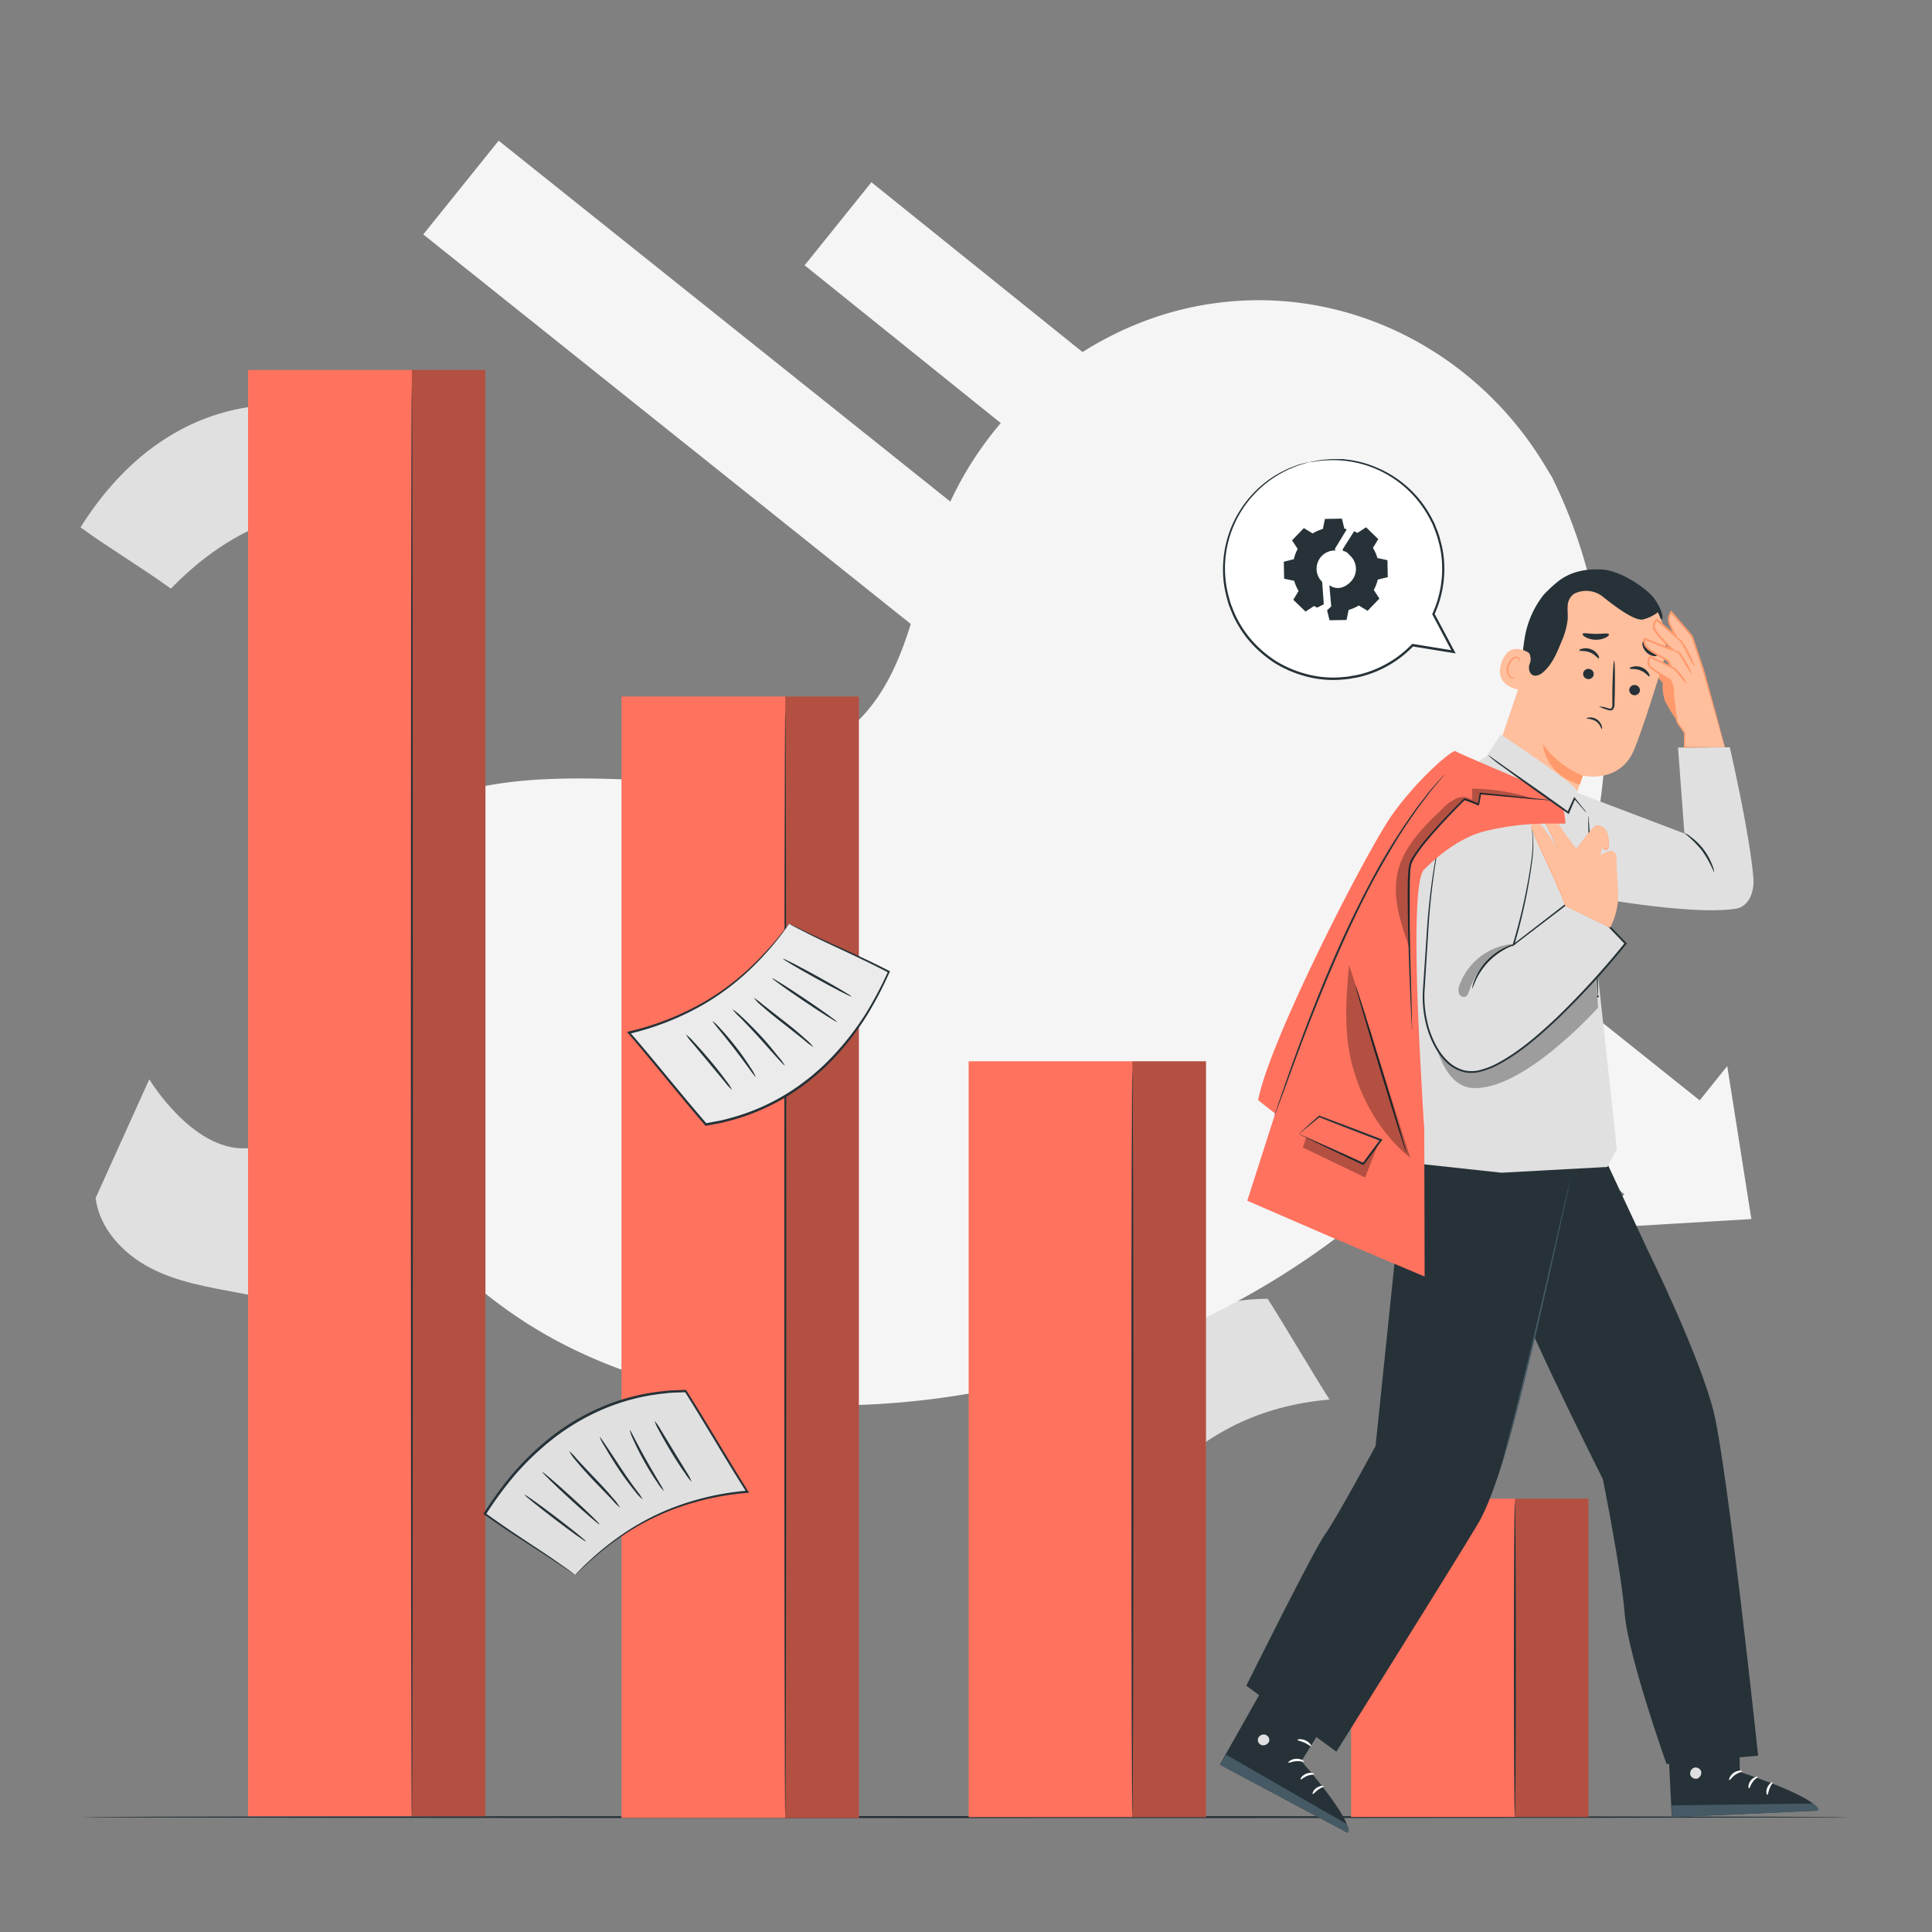 <svg xmlns="http://www.w3.org/2000/svg" viewBox="0 0 500 500"><rect x="0" y="0" width="500" height="500" fill="#808080" stroke="none"/><g id="background-complete"><polygon points="424.6 312.42 109.54 60.67 129.05 36.41 444.11 288.16 424.6 312.42" style="fill:#f5f5f5"></polygon><polygon points="430.13 296.89 447.01 275.9 450.13 295.69 453.25 315.49 433.25 316.68 413.24 317.88 430.13 296.89" style="fill:#f5f5f5"></polygon><rect x="206.39" y="73.85" width="94.83" height="27.58" transform="translate(110.98 -139.73) rotate(38.81)" style="fill:#f5f5f5"></rect><polygon points="287 114.35 301.97 95.75 304.73 113.29 307.49 130.83 289.77 131.89 272.04 132.95 287 114.35" style="fill:#f5f5f5"></polygon><path d="M120.73,277.19c12.55-12.93,26.6-20,44.55-21.56-4.24-6.6-11.77-19.48-16-26.08-22.55.12-40.08,12.84-51.93,31.8C105.67,267.36,112.39,271.18,120.73,277.19Z" style="fill:#e0e0e0"></path><path d="M44.23,152.34c12.55-12.93,26.6-20,44.55-21.56-4.24-6.61-11.77-19.48-16-26.09-22.56.12-40.08,12.84-51.94,31.8C29.17,142.5,35.89,146.33,44.23,152.34Z" style="fill:#e0e0e0"></path><path d="M299.53,383.76c12.54-12.93,26.6-20,44.55-21.56-4.24-6.6-11.77-19.47-16-26.08-22.56.12-40.08,12.84-51.94,31.8C284.47,373.93,291.19,377.76,299.53,383.76Z" style="fill:#e0e0e0"></path><path d="M24.74,310.06c1,7.83,7,14.3,14,18s14.92,5,22.68,6.47,15.69,3,22.47,7.07l13.46-37.42s-16.6-7.68-33.77-7c-13.9.55-24.94-17.86-24.94-17.86Z" style="fill:#e0e0e0"></path></g><g id="background-simple"><path d="M401.63,123.44l-2-3.28c-16.78-27.65-47.12-44.32-79.11-42.3a84.36,84.36,0,0,0-12.24,1.68c-29.09,6.23-54.39,28.22-64.88,56.39-6.17,16.56-7.89,35.63-19.6,48.78-15.24,17.12-41.1,17.65-63.85,16.94s-48.62-.1-63.78,17.08c-9.5,10.76-12.52,26.06-11.75,40.47,2,38.15,28.61,72.26,62.42,89.22s73.61,18.47,110.61,11C309.29,349,358.58,320.29,388.21,276S425.34,171.27,401.63,123.44Z" style="fill:#f5f5f5"></path></g><g id="Floor"><path d="M479.17,470.27c0,.15-102.61.26-229.16.26s-229.18-.11-229.18-.26S123.42,470,250,470,479.17,470.13,479.17,470.27Z" style="fill:#263238"></path></g><g id="Bars"><rect x="250.68" y="274.66" width="61.43" height="195.61" style="fill:#FF725E"></rect><g style="opacity:0.3"><rect x="293.06" y="274.66" width="19.04" height="195.61"></rect></g><path d="M293.06,470.27c-.14,0-.26-43.29-.26-96.69s.12-96.71.26-96.71.27,43.29.27,96.71S293.21,470.27,293.06,470.27Z" style="fill:#263238"></path><rect x="160.84" y="180.26" width="61.43" height="290.22" style="fill:#FF725E"></rect><g style="opacity:0.3"><rect x="203.23" y="180.26" width="19.04" height="290.22"></rect></g><path d="M203.23,470.48c-.15,0-.26-64.24-.26-143.47s.11-143.48.26-143.48.26,64.23.26,143.48S203.37,470.48,203.23,470.48Z" style="fill:#263238"></path><rect x="349.66" y="387.85" width="61.43" height="82.39" style="fill:#FF725E"></rect><g style="opacity:0.3"><rect x="392.05" y="387.85" width="19.04" height="82.39"></rect></g><path d="M392.05,470.24c-.15,0-.26-18.24-.26-40.73s.11-40.73.26-40.73.26,18.24.26,40.73S392.19,470.24,392.05,470.24Z" style="fill:#263238"></path><rect x="64.2" y="95.75" width="61.43" height="374.29" style="fill:#FF725E"></rect><g style="opacity:0.3"><rect x="106.59" y="95.75" width="19.04" height="374.29"></rect></g><path d="M106.59,471.56c-.14,0-.26-83.19-.26-185.78s.12-185.81.26-185.81.26,83.18.26,185.81S106.74,471.56,106.59,471.56Z" style="fill:#263238"></path></g><g id="Sheets"><path d="M148.81,407.58c12.54-12.93,26.6-20,44.55-21.56-4.24-6.6-11.78-19.47-16-26.08-22.56.12-40.09,12.84-51.94,31.8C133.75,397.75,140.47,401.58,148.81,407.58Z" style="fill:#e0e0e0"></path><path d="M148.81,407.58a1.86,1.86,0,0,1-.41-.25l-1.23-.83-4.67-3.13c-4.06-2.72-10.11-6.38-17.23-11.44l-.17-.13.11-.18a94.56,94.56,0,0,1,7.28-10,71.1,71.1,0,0,1,10.14-9.77A58.48,58.48,0,0,1,156,364a54.87,54.87,0,0,1,16-4,22.28,22.28,0,0,1,2.7-.19l2.67-.11h.17l.1.15c5.83,9.23,11,18.21,16,26.1l.25.4-.47,0a70.25,70.25,0,0,0-19.88,4.54,65.24,65.24,0,0,0-14,7.63,83.12,83.12,0,0,0-8,6.57c-.87.81-1.54,1.45-2,1.91l-.51.48-.17.14a1.05,1.05,0,0,1,.16-.19l.5-.52c.44-.45,1.05-1.12,1.91-1.95a77.09,77.09,0,0,1,8-6.72,64.13,64.13,0,0,1,14-7.79,70,70,0,0,1,20-4.67l-.21.44c-5.05-7.89-10.21-16.86-16-26.07l.27.15-2.65.1a24,24,0,0,0-2.67.2,54.42,54.42,0,0,0-15.84,4,58.33,58.33,0,0,0-13.2,7.75,71.22,71.22,0,0,0-10.1,9.66,94.15,94.15,0,0,0-7.28,9.93l-.06-.31c7.06,5.1,13.07,8.82,17.09,11.6,2,1.38,3.56,2.48,4.61,3.24l1.15.87C148.67,407.46,148.8,407.57,148.81,407.58Z" style="fill:#263238"></path><path d="M135.77,386.84c.11-.14,3.75,2.46,8.14,5.8s7.86,6.16,7.75,6.3-3.75-2.46-8.13-5.8S135.67,387,135.77,386.84Z" style="fill:#263238"></path><path d="M140.39,381c.12-.13,3.52,2.78,7.59,6.5s7.28,6.83,7.17,7-3.52-2.78-7.59-6.5S140.27,381.12,140.39,381Z" style="fill:#263238"></path><path d="M147.28,375.51a14.4,14.4,0,0,1,2,2.06c1.21,1.32,2.89,3.12,4.78,5.09s3.56,3.8,4.7,5.19a12.07,12.07,0,0,1,1.72,2.35,14.29,14.29,0,0,1-2.05-2.05l-4.83-5c-1.89-2-3.53-3.84-4.66-5.24A12.4,12.4,0,0,1,147.28,375.51Z" style="fill:#263238"></path><path d="M166.36,388.08a11.23,11.23,0,0,1-2-2.1c-1.14-1.38-2.63-3.35-4.15-5.62s-2.78-4.38-3.67-5.91a13.57,13.57,0,0,1-1.35-2.56c.17-.11,2.56,3.6,5.55,8.12,1.5,2.26,2.92,4.26,4,5.69A16.79,16.79,0,0,1,166.36,388.08Z" style="fill:#263238"></path><path d="M171.78,385.81a9.93,9.93,0,0,1-1.64-2.09c-.93-1.34-2.15-3.25-3.37-5.43s-2.22-4.22-2.88-5.72a10.6,10.6,0,0,1-.92-2.49c.17-.08,1.91,3.57,4.35,7.9S171.93,385.71,171.78,385.81Z" style="fill:#263238"></path><path d="M179,383.46a10.33,10.33,0,0,1-1.68-2.13c-1-1.36-2.24-3.28-3.56-5.46s-2.46-4.19-3.23-5.67a11.49,11.49,0,0,1-1.12-2.46A11.55,11.55,0,0,1,171,370l3.37,5.56,3.4,5.55A12.84,12.84,0,0,1,179,383.46Z" style="fill:#263238"></path><path d="M204.23,239.05c-10.66,14.82-23.7,24-41.45,28.22,5.23,6,14.68,17.77,19.91,23.76,22.59-3.46,38.27-18.81,47.34-39.57C220.78,246.68,213.48,243.84,204.23,239.05Z" style="fill:#ebebeb"></path><path d="M204.23,239.05a3.93,3.93,0,0,1,.45.2l1.35.65,5.15,2.45c4.46,2.11,11.07,4.89,18.95,8.91l.2.1-.09.2a95.05,95.05,0,0,1-5.81,11.13,71.45,71.45,0,0,1-8.71,11.3,59.32,59.32,0,0,1-12.18,9.85,56.28,56.28,0,0,1-15.46,6.41c-.88.25-1.78.43-2.67.59l-2.67.5-.17,0-.11-.14c-7.22-8.38-13.71-16.62-19.9-23.78l-.3-.36.45-.11a71.25,71.25,0,0,0,19.25-7.5,65.24,65.24,0,0,0,12.87-9.72A85,85,0,0,0,201.9,242l1.73-2.22.45-.55.15-.18a1.61,1.61,0,0,1-.14.22l-.42.6c-.37.51-.89,1.28-1.63,2.24a77,77,0,0,1-7,7.9,64.59,64.59,0,0,1-12.87,9.89,71.06,71.06,0,0,1-19.36,7.65l.15-.47c6.23,7.16,12.73,15.39,19.94,23.75l-.29-.11,2.64-.5a24.08,24.08,0,0,0,2.65-.58,55.47,55.47,0,0,0,15.29-6.33,58.63,58.63,0,0,0,12.07-9.72A71.73,71.73,0,0,0,224,262.41a96,96,0,0,0,5.83-11l.11.3c-7.84-4.06-14.41-6.9-18.85-9.09-2.23-1.08-3.94-2-5.1-2.56l-1.29-.7A3.5,3.5,0,0,1,204.23,239.05Z" style="fill:#263238"></path><path d="M220.37,257.91c-.09.15-4.12-1.91-9-4.61s-8.8-5-8.71-5.16,4.12,1.91,9,4.61S220.45,257.76,220.37,257.91Z" style="fill:#263238"></path><path d="M216.61,264.46c-.1.14-3.94-2.27-8.57-5.39s-8.31-5.77-8.22-5.91,3.93,2.27,8.57,5.39S216.7,264.32,216.61,264.46Z" style="fill:#263238"></path><path d="M210.51,271a16.54,16.54,0,0,1-2.34-1.78c-1.41-1.14-3.37-2.69-5.55-4.39s-4.13-3.28-5.48-4.5a12.56,12.56,0,0,1-2.07-2.1,16.23,16.23,0,0,1,2.36,1.76l5.58,4.35c2.19,1.7,4.11,3.32,5.45,4.55A12.06,12.06,0,0,1,210.51,271Z" style="fill:#263238"></path><path d="M189.53,261.2a12.51,12.51,0,0,1,2.3,1.82c1.34,1.21,3.13,3,5,5s3.44,4,4.56,5.39a13.3,13.3,0,0,1,1.73,2.36c-.15.13-3.1-3.23-6.76-7.33-1.84-2-3.56-3.82-4.82-5.11A15.81,15.81,0,0,1,189.53,261.2Z" style="fill:#263238"></path><path d="M184.43,264.28a10.76,10.76,0,0,1,1.95,1.85c1.14,1.21,2.64,2.95,4.19,4.95s2.84,3.9,3.73,5.31a10.62,10.62,0,0,1,1.29,2.35c-.15.1-2.44-3.29-5.52-7.27S184.3,264.41,184.43,264.28Z" style="fill:#263238"></path><path d="M177.51,267.72a11,11,0,0,1,2,1.88c1.16,1.22,2.72,3,4.37,4.95s3.08,3.83,4.08,5.2a11.52,11.52,0,0,1,1.49,2.3,12.52,12.52,0,0,1-1.84-2c-1.24-1.48-2.65-3.19-4.21-5.07l-4.23-5.06A12.94,12.94,0,0,1,177.51,267.72Z" style="fill:#263238"></path></g><g id="speech-bubble"><path d="M372.61,140.89c1.46,6.49,1,11.11-1.14,17.7-.35,1.1,5.16,9.69,5.16,9.69L365.77,167c-3.82,4.43-8.35,6.18-14.49,7.56a28.2,28.2,0,1,1,21.33-33.7Z" style="fill:#fff"></path><path d="M338.91,119.56a4.58,4.58,0,0,0-.48.1L337,120c-.31.08-.65.16-1,.28l-1.2.45-1.4.54-1.53.76a27,27,0,0,0-7.09,5.19,28.81,28.81,0,0,0-6.34,9.74,29.13,29.13,0,0,0-1.71,14,30.45,30.45,0,0,0,.78,3.82c.19.63.32,1.28.56,1.91l.74,1.89a28.57,28.57,0,0,0,4.37,7.14,30.84,30.84,0,0,0,6.61,5.81,30.28,30.28,0,0,0,8.45,3.59,27,27,0,0,0,9.47.72,17.68,17.68,0,0,0,2.41-.33,19.63,19.63,0,0,0,2.4-.49,28.64,28.64,0,0,0,13.28-7.83l-.28.09L376.1,169l.63.1-.3-.56-5.18-9.74V159a28.6,28.6,0,0,0,2.52-13,25.75,25.75,0,0,0-1-6.16,19.12,19.12,0,0,0-.93-2.86l-.54-1.37c-.19-.45-.44-.87-.65-1.3A28.44,28.44,0,0,0,356.28,121a27.14,27.14,0,0,0-7.21-2l-1.57-.19-1.45,0-1.33,0c-.43,0-.83.06-1.2.09-.76.07-1.43.09-2,.19l-1.44.27-.88.18a1.48,1.48,0,0,0-.29.07l.31,0,.88-.13,1.44-.22c.57-.09,1.24-.09,2-.14a28.27,28.27,0,0,1,26.67,15.51c.21.43.45.84.63,1.28l.53,1.35a21,21,0,0,1,.9,2.81,25.4,25.4,0,0,1,.94,6,28,28,0,0,1-2.5,12.75l-.06.13.07.14c1.67,3.14,3.39,6.4,5.17,9.74l.32-.46-10.58-1.72-.16,0-.12.12a27.9,27.9,0,0,1-8.44,6,28.68,28.68,0,0,1-4.54,1.65,21.28,21.28,0,0,1-2.35.48,15.61,15.61,0,0,1-2.35.32,26.38,26.38,0,0,1-9.27-.7,29.49,29.49,0,0,1-8.27-3.49,30.08,30.08,0,0,1-6.48-5.68,28,28,0,0,1-4.31-7c-.24-.62-.49-1.24-.73-1.85s-.37-1.26-.56-1.88a29.22,29.22,0,0,1-.77-3.74A28.06,28.06,0,0,1,325,127.49a27.51,27.51,0,0,1,6.94-5.22l1.51-.78,1.38-.56,1.18-.48c.37-.13.72-.21,1-.31l1.38-.41A2.64,2.64,0,0,0,338.91,119.56Z" style="fill:#263238"></path><path d="M340.9,157.24l1.7-.85-.42-5.8a4.72,4.72,0,0,1,3.45-8.12l-.17-.42,3.09-5.07-.63-.18-.63-2.58-4.4.08-.54,2.6a10.63,10.63,0,0,0-2.64,1.15l-2.27-1.38-3.06,3.17,1.46,2.22a11.07,11.07,0,0,0-1,2.67l-2.59.64.08,4.4,2.61.54a10.91,10.91,0,0,0,1.14,2.63l-1.38,2.28,3.17,3.06,2.22-1.46C340.32,157,340.61,157.11,340.9,157.24Z" style="fill:#263238"></path><path d="M356.56,150l2.59-.63-.08-4.4-2.6-.55a10.57,10.57,0,0,0-1.15-2.63l1.38-2.27-3.17-3.06-2.22,1.46a7.8,7.8,0,0,0-.87-.43l-3,4.74.21.39c.94.14,1.09.52,1.82,1.23a4.72,4.72,0,0,1,.12,6.68c-1.63,1.69-3.69,2.22-5.55.92h0l.48,5.49-1.07,1c.26.08-.27-.07,0,0l.63,2.58,4.4-.07.55-2.61a10.91,10.91,0,0,0,2.63-1.14l2.27,1.38,3.06-3.17-1.46-2.23A10.3,10.3,0,0,0,356.56,150Z" style="fill:#263238"></path></g><g id="Character"><path d="M391.26,329.88c-2.82.53,23.56,52.93,23.56,52.93s4.71,23.29,5.62,34.57,10.86,39.15,10.86,39.15L455,454.36s-7.89-74.45-11.51-89-16.91-41.52-16.91-41.52l-12.75-27.28-17,.37Z" style="fill:#263238"></path><path d="M364.1,295.06c-.61.47-4.83,23.14-2.85,28.44L356,374.2s-10.41,19.31-13.12,22.95-20.34,39.11-20.34,39.11l23.31,17.08s31.16-49.75,36.71-59.1c8.72-14.67,19-69.66,19-69.66l1.34-27.3Z" style="fill:#263238"></path><path d="M406.59,304.3s0,.27-.14.78-.27,1.28-.46,2.21c-.43,2-1,4.73-1.78,8.12-1.51,6.86-3.61,16.32-6,26.74s-4.83,19.79-6.64,26.54c-.91,3.38-1.66,6.11-2.2,8q-.39,1.36-.63,2.16a7.18,7.18,0,0,1-.24.74,4.42,4.42,0,0,1,.16-.77c.14-.54.33-1.26.56-2.18.5-1.94,1.21-4.67,2.08-8,1.74-6.78,4.07-16.16,6.52-26.58s4.58-19.82,6.17-26.69c.79-3.38,1.44-6.13,1.9-8.08.22-.92.4-1.65.53-2.19A4.8,4.8,0,0,1,406.59,304.3Z" style="fill:#455a64"></path><path d="M450.08,439l.17,19.57s19.95,6.39,20.33,10l-37.92,1.7-1.53-30.48Z" style="fill:#263238"></path><path d="M438.45,457.48a1.57,1.57,0,0,0-1,1.82,1.49,1.49,0,0,0,1.79,1,1.63,1.63,0,0,0,1-1.93,1.54,1.54,0,0,0-2-.83" style="fill:#e0e0e0"></path><path d="M432.66,470.31l0-3.08,36.37-.48s1.72.66,1.58,1.86Z" style="fill:#455a64"></path><path d="M450.86,458.38c0,.19-.92.31-1.81.95s-1.33,1.43-1.5,1.37.05-1.15,1.13-1.9S450.89,458.21,450.86,458.38Z" style="fill:#fff"></path><path d="M454.91,459.85c0,.17-.74.53-1.33,1.34s-.74,1.64-.92,1.64-.35-1,.4-2S454.9,459.67,454.91,459.85Z" style="fill:#fff"></path><path d="M457.38,464.51c-.16,0-.46-.87,0-1.91s1.27-1.47,1.36-1.32-.43.71-.77,1.57S457.57,464.48,457.38,464.51Z" style="fill:#fff"></path><path d="M347,439.41,336.8,455.78s13.56,15.36,12,18.56L315.7,456.68l14.76-26.13Z" style="fill:#263238"></path><path d="M327.37,448.92a1.56,1.56,0,0,0-1.79,1,1.41,1.41,0,0,0,1,1.73,1.66,1.66,0,0,0,1.9-1.08,1.49,1.49,0,0,0-1.24-1.69" style="fill:#e0e0e0"></path><path d="M315.7,456.68l1.6-2.58L348.42,472s1.11,1.41.37,2.34Z" style="fill:#455a64"></path><path d="M337.43,455.9c-.1.16-.94-.2-2-.11s-1.89.52-2,.38.65-.93,2-1S337.55,455.78,337.43,455.9Z" style="fill:#fff"></path><path d="M340.1,459.16c-.05.18-.91.07-1.84.45s-1.49,1-1.65.91.25-1,1.42-1.49S340.18,459,340.1,459.16Z" style="fill:#fff"></path><path d="M339.74,464.29c-.16-.05.06-1,1-1.61s1.87-.58,1.86-.41-.74.38-1.48.92S339.91,464.36,339.74,464.29Z" style="fill:#fff"></path><path d="M339.32,451.93c-.15.11-.76-.51-1.71-.93s-1.82-.53-1.83-.71,1-.38,2.11.14S339.47,451.85,339.32,451.93Z" style="fill:#fff"></path><path d="M447.67,193.4s5.15,22.23,6.11,33.8c.27,3.2-.91,7.47-4.69,8-12.43,1.83-40.5-3.65-40.5-3.65L407.71,205l28.21,10.7-1.65-22.25Z" style="fill:#e0e0e0"></path><path d="M434,186.48a38.75,38.75,0,0,1-3.08-5,11.94,11.94,0,0,1-.59-4.75A28.57,28.57,0,0,1,426.8,172c-1.22-2.25,1-2.73,2.06-1.76s5.86,6.75,5.86,6.75l3.09,9.29Z" style="fill:#ff9a6c"></path><path d="M393.71,177.15a71.22,71.22,0,0,1,.87-12,24.5,24.5,0,0,1,4.74-11c.38-.48,3.33-3.53,3.89-3.28.39.18-1.81,3.21-1.73,3.64a20.72,20.72,0,0,1-1.67,12.19,54.23,54.23,0,0,1-6.1,10.46" style="fill:#263238"></path><path d="M407.94,205.53c.94-2.68,1.69-4.8,1.71-4.79s9.56,2.2,13.27-6.75c1.79-4.33,4.75-13.53,7.34-21.89A18.06,18.06,0,0,0,419.72,150l-.87-.35c-9.58-3.19-17.65,3.16-20.58,12.82l-11.33,33.47,3.87,9.94a9.12,9.12,0,0,0,17.13-.35Z" style="fill:#ffbf9d"></path><path d="M409.65,200.74a23.47,23.47,0,0,1-10.33-8.15s.24,7.69,9.54,10.47Z" style="fill:#ff9a6c"></path><path d="M424.34,179.05a1.4,1.4,0,0,1-1.76.8,1.33,1.33,0,0,1-.86-1.69,1.37,1.37,0,0,1,1.75-.8A1.33,1.33,0,0,1,424.34,179.05Z" style="fill:#263238"></path><path d="M426.85,175.06c-.23.1-.92-1-2.3-1.55s-2.67-.27-2.76-.5.24-.34.81-.48a3.75,3.75,0,0,1,2.29.18,3.69,3.69,0,0,1,1.75,1.45C426.93,174.66,427,175,426.85,175.06Z" style="fill:#263238"></path><path d="M412.39,174.86a1.38,1.38,0,0,1-1.75.81,1.33,1.33,0,0,1-.86-1.69,1.37,1.37,0,0,1,1.75-.8A1.31,1.31,0,0,1,412.39,174.86Z" style="fill:#263238"></path><path d="M413.78,170.4c-.23.1-.91-1-2.3-1.55s-2.67-.27-2.75-.5.24-.34.81-.48a3.83,3.83,0,0,1,2.29.18,3.66,3.66,0,0,1,1.74,1.45C413.86,170,413.89,170.36,413.78,170.4Z" style="fill:#263238"></path><path d="M413.79,182.81a9.77,9.77,0,0,1,2.41.49c.37.11.73.17.88-.05a1.94,1.94,0,0,0,.19-1.14c0-1,0-2,0-3.1.08-4.41.29-8,.47-8s.25,3.58.17,8c0,1.08-.06,2.11-.08,3.1a2.23,2.23,0,0,1-.37,1.46.94.94,0,0,1-.79.28,2.53,2.53,0,0,1-.63-.15A9.91,9.91,0,0,1,413.79,182.81Z" style="fill:#263238"></path><path d="M409.58,164.05c.2-.39,1.65,0,3.41,0s3.22-.28,3.4.11c.09.18-.21.53-.82.85a5.72,5.72,0,0,1-2.61.55,5.52,5.52,0,0,1-2.58-.64C409.78,164.59,409.5,164.23,409.58,164.05Z" style="fill:#263238"></path><path d="M425.32,166c.42-.07.94.89,1.83,1.74s1.83,1.37,1.77,1.8c0,.2-.39.33-.95.26a3.66,3.66,0,0,1-2.89-2.85C425,166.35,425.12,166,425.32,166Z" style="fill:#263238"></path><path d="M396.34,169.43c-.12-.13-5.45-4.31-7.71,1.92s4.46,7.22,4.53,7.05S396.34,169.43,396.34,169.43Z" style="fill:#ffbf9d"></path><path d="M392.12,175.34s-.14,0-.35.06a1.19,1.19,0,0,1-.82-.28,2.85,2.85,0,0,1-.37-2.86,3.83,3.83,0,0,1,.87-1.44,1.34,1.34,0,0,1,1.12-.54.58.58,0,0,1,.53.53c0,.2-.06.31,0,.34s.17-.06.21-.33a.74.74,0,0,0-.1-.48.87.87,0,0,0-.54-.38,1.63,1.63,0,0,0-1.49.55,4,4,0,0,0-1,1.6,3,3,0,0,0,.61,3.27,1.23,1.23,0,0,0,1.05.19C392.05,175.49,392.13,175.36,392.12,175.34Z" style="fill:#ff9a6c"></path><path d="M429.88,160.31c1.21-.2-.67-4.54-2.76-6.55-3.15-3-8.52-6.11-12.33-6.35-4.58-.29-8.78.56-12.22,3.61a26.12,26.12,0,0,0-7.19,11.58,7.92,7.92,0,0,0-.47,4.13c.38,1.69,1.75,3.15,1,5a2.79,2.79,0,0,0,0,2.14c.71,1.62,2.52,1,3.56,0,2.24-2,3.43-4.83,4.54-7.59a19.52,19.52,0,0,0,1.71-6.08c.06-1.15-.09-2.31,0-3.46a4,4,0,0,1,1.55-3,3.6,3.6,0,0,1,.68-.33,6.92,6.92,0,0,1,6.91,1.05c3.07,2.49,8.43,6.47,10.42,5.83a10.25,10.25,0,0,0,3.8-1.85Z" style="fill:#263238"></path><path d="M412.84,245.84,411,209.37l-3.48-5.55c-3.17-3.17-19.15-13.76-19.15-13.76l-3.63,5.67s-9.07,5-13.38,13.6-5.21,27.66-5.89,33.11,3.4,46.7,3.17,48.52-1.27,10.24-1.27,10.24l21.22,2.3L416,302l2.43-4.69Z" style="fill:#e0e0e0"></path><path d="M411.09,211.22a2.25,2.25,0,0,1,.07.48c0,.37,0,.82.09,1.36.08,1.27.19,3,.31,5,.27,4.32.64,10.15,1,16.6s.72,12.36.88,16.62c.09,2.13.13,3.85.15,5v1.37a.24.24,0,1,1-.11,0c0-.38-.06-.83-.09-1.37-.08-1.27-.19-3-.32-5-.27-4.33-.63-10.16-1-16.61s-.72-12.36-.89-16.62c-.08-2.12-.13-3.85-.14-5V211.7A1.61,1.61,0,0,1,411.09,211.22Z" style="fill:#263238"></path><g style="opacity:0.3"><path d="M370,262.4s1.54,18.53,11,19.17c13.24.89,32.58-20.8,32.58-20.8l-.62-9.21-29.7,17.53Z"></path></g><path d="M373.85,214.5c-3.86,6.88-4.66,32.23-5.4,41.33-.78,9.73,3.93,21,11.57,21.59,13.37,1.07,40.69-33.24,40.69-33.24l-12.12-12.61-16.89,13s6.83-23.15,4.62-30.31" style="fill:#e0e0e0"></path><path d="M396.32,214.22s.05.17.14.53a8.35,8.35,0,0,1,.27,1.58,30.42,30.42,0,0,1-.16,6.16,141.77,141.77,0,0,1-4.68,22.1l-.3-.21,16.86-13,.17-.13.14.15L420.89,244l.15.16-.13.17a214.71,214.71,0,0,1-17.77,19.4c-4.83,4.54-9.77,8.84-15.34,11.8a19.46,19.46,0,0,1-4.36,1.74,9.16,9.16,0,0,1-4.62.19,10.19,10.19,0,0,1-4-2.07,15.41,15.41,0,0,1-2.85-3.37,24.12,24.12,0,0,1-3.11-7.83,28.65,28.65,0,0,1-.61-7.93c.34-5.09.66-9.83.95-14.17a175.27,175.27,0,0,1,2.39-20.43,33.89,33.89,0,0,1,1.46-5.4,15.67,15.67,0,0,1,.83-1.77s-.06.16-.19.46-.35.74-.54,1.34a37.79,37.79,0,0,0-1.36,5.41,184.07,184.07,0,0,0-2.22,20.42c-.27,4.33-.57,9.08-.89,14.17a28.53,28.53,0,0,0,.63,7.8,23.58,23.58,0,0,0,3.06,7.67,14.78,14.78,0,0,0,2.77,3.25,9.53,9.53,0,0,0,3.82,2,8.74,8.74,0,0,0,4.39-.18,19.51,19.51,0,0,0,4.24-1.71c5.48-2.92,10.41-7.21,15.22-11.73A213.56,213.56,0,0,0,420.51,244l0,.33-12.1-12.63.3,0-16.91,12.93-.46.35.16-.56a146.05,146.05,0,0,0,4.84-22,32.59,32.59,0,0,0,.26-6.13,9.42,9.42,0,0,0-.22-1.58C396.34,214.4,396.32,214.22,396.32,214.22Z" style="fill:#263238"></path><path d="M446.37,193.4l-5.65-20.06-2.91-8.62-5.37-6.27a3.55,3.55,0,0,0-.54,2.6,21.35,21.35,0,0,0,1.73,3.67l-4.9-4.21a2,2,0,0,0-.32,2.91,37,37,0,0,0,4.37,4.78c.2.15-7.17-2.83-7.17-2.83s-.89,1.71,2.19,3.44l3.92,2.31.69,1.52L427,170a2.08,2.08,0,0,0,.36,2.91,47.38,47.38,0,0,0,4.85,3l.75,2a74.31,74.31,0,0,0,1.09,8.9l1.93,2.8-.07,3.73Z" style="fill:#ffbf9d"></path><path d="M446.37,193.4s-.05,0-.16,0h-.51l-2,0-7.76.09h-.14v-.15c0-1.14,0-2.4,0-3.74l0,.1L433.92,187l0,0v0a66.87,66.87,0,0,1-1.12-8.93V178c-.23-.62-.5-1.31-.76-2l.1.11c-1.24-.68-2.5-1.42-3.76-2.25-.32-.21-.63-.42-.94-.66a2.63,2.63,0,0,1-.85-.9,2.4,2.4,0,0,1,.26-2.47l.11-.16.19.09,5.39,2.62-.34.33-.69-1.52.1.11-3.8-2.23a6.7,6.7,0,0,1-1.86-1.44,2.35,2.35,0,0,1-.55-2.41l.09-.22.24.1,6.76,2.69.29.11.07,0h-.06a.25.25,0,0,0-.2.1.27.27,0,0,0,0,.31c.1.1,0,0,.05,0h0l0,0-.14-.12-.47-.45-.92-.92c-.6-.62-1.19-1.25-1.74-1.9a8.6,8.6,0,0,1-1.5-2.15,2.13,2.13,0,0,1,0-1.39,2.3,2.3,0,0,1,.8-1.14l.15-.12.16.14,4.91,4.21-.38.32a24,24,0,0,1-1.56-3.13,3.29,3.29,0,0,1-.25-1.76,4.42,4.42,0,0,1,.63-1.65l.17-.26.21.24,5.35,6.28,0,0,0,0c.71,2.13,1.4,4.18,2.05,6.12.32,1,.66,1.91.93,2.85s.52,1.85.76,2.74l2.51,9.16c.67,2.5,1.2,4.47,1.58,5.85l.4,1.53a4.08,4.08,0,0,1,.12.5,4.29,4.29,0,0,1-.17-.54l-.47-1.56c-.4-1.38-1-3.35-1.71-5.85l-2.62-9c-.25-.87-.5-1.77-.77-2.69s-.63-1.87-.95-2.84l-2.09-6.1.05.07-5.38-6.25.38,0a3.07,3.07,0,0,0-.32,3,24.71,24.71,0,0,0,1.53,3l.72,1.26-1.1-.94-4.91-4.2h.32a1.7,1.7,0,0,0-.58,1.94,8.45,8.45,0,0,0,1.4,2c.55.64,1.13,1.26,1.72,1.88l.91.91.46.44.11.1h0l0,.06c-.05,0,.1-.14.09,0,.15.28,0,.42-.2.43s-.06,0-.1,0l-.09,0-.31-.11-6.77-2.7.33-.12a1.88,1.88,0,0,0,.48,1.84,6.26,6.26,0,0,0,1.72,1.32l3.8,2.25.07,0,0,.07c.23.53.47,1.05.69,1.52l.28.63-.62-.3-5.38-2.64.3-.07a2,2,0,0,0-.24,2,2.23,2.23,0,0,0,.72.75c.29.23.6.44.91.65,1.24.82,2.5,1.56,3.72,2.25l.07,0,0,.07.75,2V178a67.26,67.26,0,0,0,1.06,8.87l0-.06,1.92,2.81,0,.05v0c0,1.34-.07,2.6-.09,3.74l-.15-.15,7.66.09,2.05,0h.73Z" style="fill:#ff9a6c"></path><path d="M431.88,172.38c0-.07.42-.11,1,.15a3.07,3.07,0,0,1,.94.65c.29.29.59.63.89,1a12.37,12.37,0,0,1,1.93,2.79c-.14.12-1.16-1-2.33-2.46a7.35,7.35,0,0,0-1.6-1.64C432.24,172.55,431.87,172.45,431.88,172.38Z" style="fill:#ff9a6c"></path><path d="M432.41,168.08c0-.07.52,0,1.29.27a3.92,3.92,0,0,1,.63.25,1.48,1.48,0,0,1,.65.55,15.56,15.56,0,0,1,.95,1.47,17.28,17.28,0,0,1,2,4,22.61,22.61,0,0,1-2.42-3.74c-.31-.53-.61-1-.89-1.46a1,1,0,0,0-.46-.45,6.14,6.14,0,0,0-.57-.29C432.84,168.35,432.38,168.15,432.41,168.08Z" style="fill:#ff9a6c"></path><path d="M433.63,164.72c0-.05.52.21,1.19.77a4.52,4.52,0,0,1,1,1.18c.3.49.6,1,.91,1.62a19.76,19.76,0,0,1,1.9,4.36,24.17,24.17,0,0,1-2.37-4.11l-.85-1.63a4.94,4.94,0,0,0-.87-1.15C434,165.14,433.59,164.78,433.63,164.72Z" style="fill:#ff9a6c"></path><path d="M401.9,211.79a1.88,1.88,0,0,1,1,.8c1.08,1.64,4.78,7.21,5.13,7s4.1-5.91,5.29-5.91a2.88,2.88,0,0,1,2.66,1.81c.14.85.85,3.66,0,4.22s-1.4-.63-1.4-.63l-.46,2.34s2.28-1.5,3.27-1.08a2,2,0,0,1,.91,2.24c-.14.42.56,7.35.42,10.64a19.65,19.65,0,0,1-2,6.85l-11.62-5.6-1.07-2.9s-1.32-2.83-1.46-3.32-6-12.88-6.29-14a1.23,1.23,0,0,1,2.15-1c1.12,1.12,5.14,7.2,5.14,7.2l-3.52-7.22S400.41,211.32,401.9,211.79Z" style="fill:#ffbf9d"></path><path d="M416.77,240.11h0l-11.63-5.61h0l-1.07-2.9c-.05-.12-1.33-2.84-1.46-3.32-.06-.19-.91-2-2-4.38-1.74-3.77-4.12-8.94-4.3-9.66a1.24,1.24,0,0,1,2.18-1c1,1,4.1,5.64,4.94,6.9l-3.36-6.89h0a2.23,2.23,0,0,1,.8-1.34,1.26,1.26,0,0,1,1.05-.09h0a1.9,1.9,0,0,1,1,.82c2.82,4.27,4.79,7,5.08,7h0a12.65,12.65,0,0,0,1.14-1.43c1.32-1.79,3.33-4.48,4.16-4.48a2.94,2.94,0,0,1,2.69,1.82q0,.2.09.48c.22,1.14.63,3.28-.1,3.77a.78.78,0,0,1-.65.13,1.45,1.45,0,0,1-.75-.71l-.44,2.21a6.94,6.94,0,0,1,2.81-1.12,1.18,1.18,0,0,1,.43.07,2.09,2.09,0,0,1,.92,2.28,27.49,27.49,0,0,0,.13,3c.16,2.38.37,5.64.29,7.59a19.77,19.77,0,0,1-2,6.86Zm-11.61-5.65L416.75,240a19.63,19.63,0,0,0,1.94-6.82c.08-1.95-.13-5.21-.29-7.58a25.66,25.66,0,0,1-.13-3.07,2,2,0,0,0-.89-2.21,1.07,1.07,0,0,0-.41-.07,7.25,7.25,0,0,0-2.84,1.15l-.05,0,.49-2.47,0,.07s.29.61.75.74a.76.76,0,0,0,.61-.12c.71-.48.3-2.59.08-3.72,0-.19-.07-.36-.09-.48a2.88,2.88,0,0,0-2.64-1.78c-.81,0-2.88,2.79-4.12,4.46a13.28,13.28,0,0,1-1.16,1.45h0c-.11,0-.48-.27-2.28-2.83-1.08-1.53-2.24-3.29-2.84-4.2a1.9,1.9,0,0,0-1-.79h0a1.18,1.18,0,0,0-1,.08,2.14,2.14,0,0,0-.78,1.3l3.52,7.21,0,0c0-.06-4-6.1-5.14-7.2a1.2,1.2,0,0,0-1.49-.3,1.23,1.23,0,0,0-.62,1.28c.19.71,2.57,5.88,4.31,9.65,1.08,2.34,1.93,4.2,2,4.38.14.49,1.45,3.29,1.47,3.32Z" style="fill:#ff9a6c"></path><path d="M402.41,205.86c-2.61-1.63-25.06-10.85-25.71-11.45s-9.53,6.89-16.22,16.19-32.19,59.17-34.86,74.13l4.4,3.47-7.22,22.55L345,320.37l23.69,10L368.6,292c-.58-10-4.08-60.69-.27-66.7,0,0,7.32-8,15.81-10.15a67.89,67.89,0,0,1,15.95-2l5.05,0S405,207.5,402.41,205.86Z" style="fill:#FF725E"></path><path d="M381,255.83a7.28,7.28,0,0,1,.67-2.39,15.9,15.9,0,0,1,8.26-8.4,7,7,0,0,1,2.37-.71c0,.09-.87.37-2.22,1a18.37,18.37,0,0,0-4.72,3.44,18.1,18.1,0,0,0-3.35,4.78C381.36,254.94,381.1,255.85,381,255.83Z" style="fill:#263238"></path><path d="M329.79,288.92a.8.8,0,0,1,.06-.25c.06-.19.13-.43.23-.72.22-.67.53-1.59.91-2.75.82-2.38,2-5.82,3.53-10.06,3.05-8.46,7.43-20.11,13.12-32.62,2.87-6.24,5.82-12.1,8.7-17.31a157.84,157.84,0,0,1,8.36-13.43l1.85-2.63,1.76-2.26,1.53-2c.48-.6,1-1.11,1.38-1.59l1.93-2.16.51-.55.19-.18a1.52,1.52,0,0,1-.15.21l-.47.59-1.86,2.22c-.4.49-.87,1-1.33,1.61l-1.5,2-1.72,2.28c-.58.83-1.18,1.72-1.82,2.64-2.58,3.68-5.32,8.28-8.24,13.45s-5.78,11.06-8.65,17.29c-5.67,12.49-10.11,24.11-13.24,32.54l-3.68,10c-.43,1.15-.77,2.05-1,2.71-.12.29-.21.52-.28.71A.88.88,0,0,1,329.79,288.92Z" style="fill:#263238"></path><path d="M365.38,266.53a.89.89,0,0,1,0-.23c0-.19,0-.41,0-.69q-.06-1-.15-2.64c-.12-2.3-.28-5.62-.43-9.72s-.32-9-.42-14.43c0-2.71-.09-5.57-.05-8.52,0-1.48,0-3,.14-4.52a9.88,9.88,0,0,1,.35-2.33,5.84,5.84,0,0,1,.49-1.11c.19-.35.38-.7.6-1a42.41,42.41,0,0,1,3.12-4.15c1.09-1.31,2.2-2.55,3.3-3.76,2.21-2.41,4.39-4.65,6.5-6.71l.1-.1.14,0a34.55,34.55,0,0,1,3.32,1.27,1.57,1.57,0,0,1,.21.12.33.33,0,0,1,.15.16l0,0s0-.07-.05-.09a.26.26,0,0,0-.2,0c-.13.06-.09.06-.11.06s0,0,0,0a3,3,0,0,0,.1-.38l.17-.81c.1-.54.2-1.07.29-1.6l0-.19.19,0,13.8,1.42,3.83.42,1,.13a1.14,1.14,0,0,1,.34.07h-.34l-1-.07-3.83-.31-13.84-1.24.23-.18c-.09.53-.18,1.07-.28,1.61-.05.28-.11.55-.16.83s-.06.27-.12.44a.67.67,0,0,1-.06.11s0,0-.12.08a.22.22,0,0,1-.22-.05l-.05-.06v0c.07,0-.18,0,.16-.08h0l-.07,0c-.13.07-.08.07-.07.08s0,0,0,0l-.16-.08a34.74,34.74,0,0,0-3.27-1.22l.23-.06c-2.08,2.06-4.25,4.31-6.44,6.71-1.09,1.21-2.21,2.45-3.28,3.75a41.77,41.77,0,0,0-3.08,4.1,11.1,11.1,0,0,0-.58,1,5.38,5.38,0,0,0-.45,1,9.6,9.6,0,0,0-.33,2.21c-.11,1.51-.13,3-.15,4.49,0,2.95,0,5.8,0,8.51.07,5.43.2,10.32.31,14.43s.2,7.38.26,9.72c0,1.11,0,2,.05,2.65,0,.27,0,.5,0,.68A1.1,1.1,0,0,1,365.38,266.53Z" style="fill:#263238"></path><path d="M364,298.45c-.14,0-3.2-9.65-6.85-21.64s-6.49-21.76-6.35-21.8,3.21,9.65,6.85,21.64S364.12,298.4,364,298.45Z" style="fill:#263238"></path><path d="M336.1,293.46s.5.2,1.34.57l3.55,1.56c3,1.33,7.17,3.18,11.94,5.38l-.31.08,4-5.36.58-.79.12.4c-6.31-2.42-12-4.62-16-6.21l.18,0c-1.61,1.36-2.94,2.44-3.88,3.2l-1.09.89a4,4,0,0,1-.42.31s.09-.1.32-.31l1-.91c.88-.8,2.19-2,3.85-3.46l.08-.07.1,0c4.05,1.5,9.72,3.65,16,6.07l.32.12-.2.27L357,296c-1.38,1.87-2.72,3.67-4,5.35l-.12.16-.19-.08c-4.88-2.28-9.08-4.29-12-5.71l-3.43-1.66A10.61,10.61,0,0,1,336.1,293.46Z" style="fill:#263238"></path><g style="opacity:0.3"><path d="M349.15,249.69c-.89,9.11-1.46,18.44,1.15,27.22s7.54,17,14.68,22.72Z"></path></g><g style="opacity:0.3"><path d="M364.67,245.08c-2.21-6.29-4.45-13-2.91-19.51s6.63-11.57,11.49-16.22a12.74,12.74,0,0,1,3.52-2.65A4.26,4.26,0,0,1,381,207l0-2.91a55.27,55.27,0,0,1,16.72,2.87l-14.6-1.51-.61,2.87-3.57-1.43s-14.46,13.92-14.22,18S364.67,245.08,364.67,245.08Z"></path></g><g style="opacity:0.3"><polygon points="338.05 294.36 337.18 296.98 353.3 304.74 356.69 295.99 352.83 301.2 338.05 294.36"></polygon></g><path d="M385,195.27c.4.55,20.87,15,20.87,15l1.62-3.7,3.06,3.7" style="fill:#e0e0e0"></path><path d="M410.57,210.3a6.58,6.58,0,0,1-.89-.92l-2.31-2.67.31,0c-.47,1.09-1,2.35-1.59,3.72l-.1.26-.23-.17-6.9-4.85c-3.89-2.77-7.39-5.31-9.89-7.18a29.19,29.19,0,0,1-4-3.18,11.67,11.67,0,0,1,1.13.76l3,2.12,10,7c2.49,1.79,4.83,3.47,6.86,4.91l-.34.1c.61-1.36,1.18-2.6,1.67-3.68l.12-.28.18.23,2.18,2.77A6.55,6.55,0,0,1,410.57,210.3Z" style="fill:#263238"></path><path d="M443.63,225.85a31.33,31.33,0,0,0-3.15-5.73,30.94,30.94,0,0,0-4.66-4.58,5.31,5.31,0,0,1,1.7,1,15.84,15.84,0,0,1,3.38,3.3,16.31,16.31,0,0,1,2.27,4.15A5.29,5.29,0,0,1,443.63,225.85Z" style="fill:#263238"></path><g style="opacity:0.3"><path d="M391.41,244.31a16.24,16.24,0,0,0-13.64,10.49,3.41,3.41,0,0,0-.23,2.15,1.37,1.37,0,0,0,1.69,1c.57-.24.79-.92,1-1.51a18.47,18.47,0,0,1,11.23-11.73"></path></g><path d="M414.53,188.69c-.14,0-.36-1.24-1.54-2.05a5.68,5.68,0,0,0-2.47-.68c0-.07.27-.23.79-.28a3.13,3.13,0,0,1,2,.53,3.19,3.19,0,0,1,1.22,1.64C414.65,188.35,414.6,188.68,414.53,188.69Z" style="fill:#263238"></path></g></svg>
